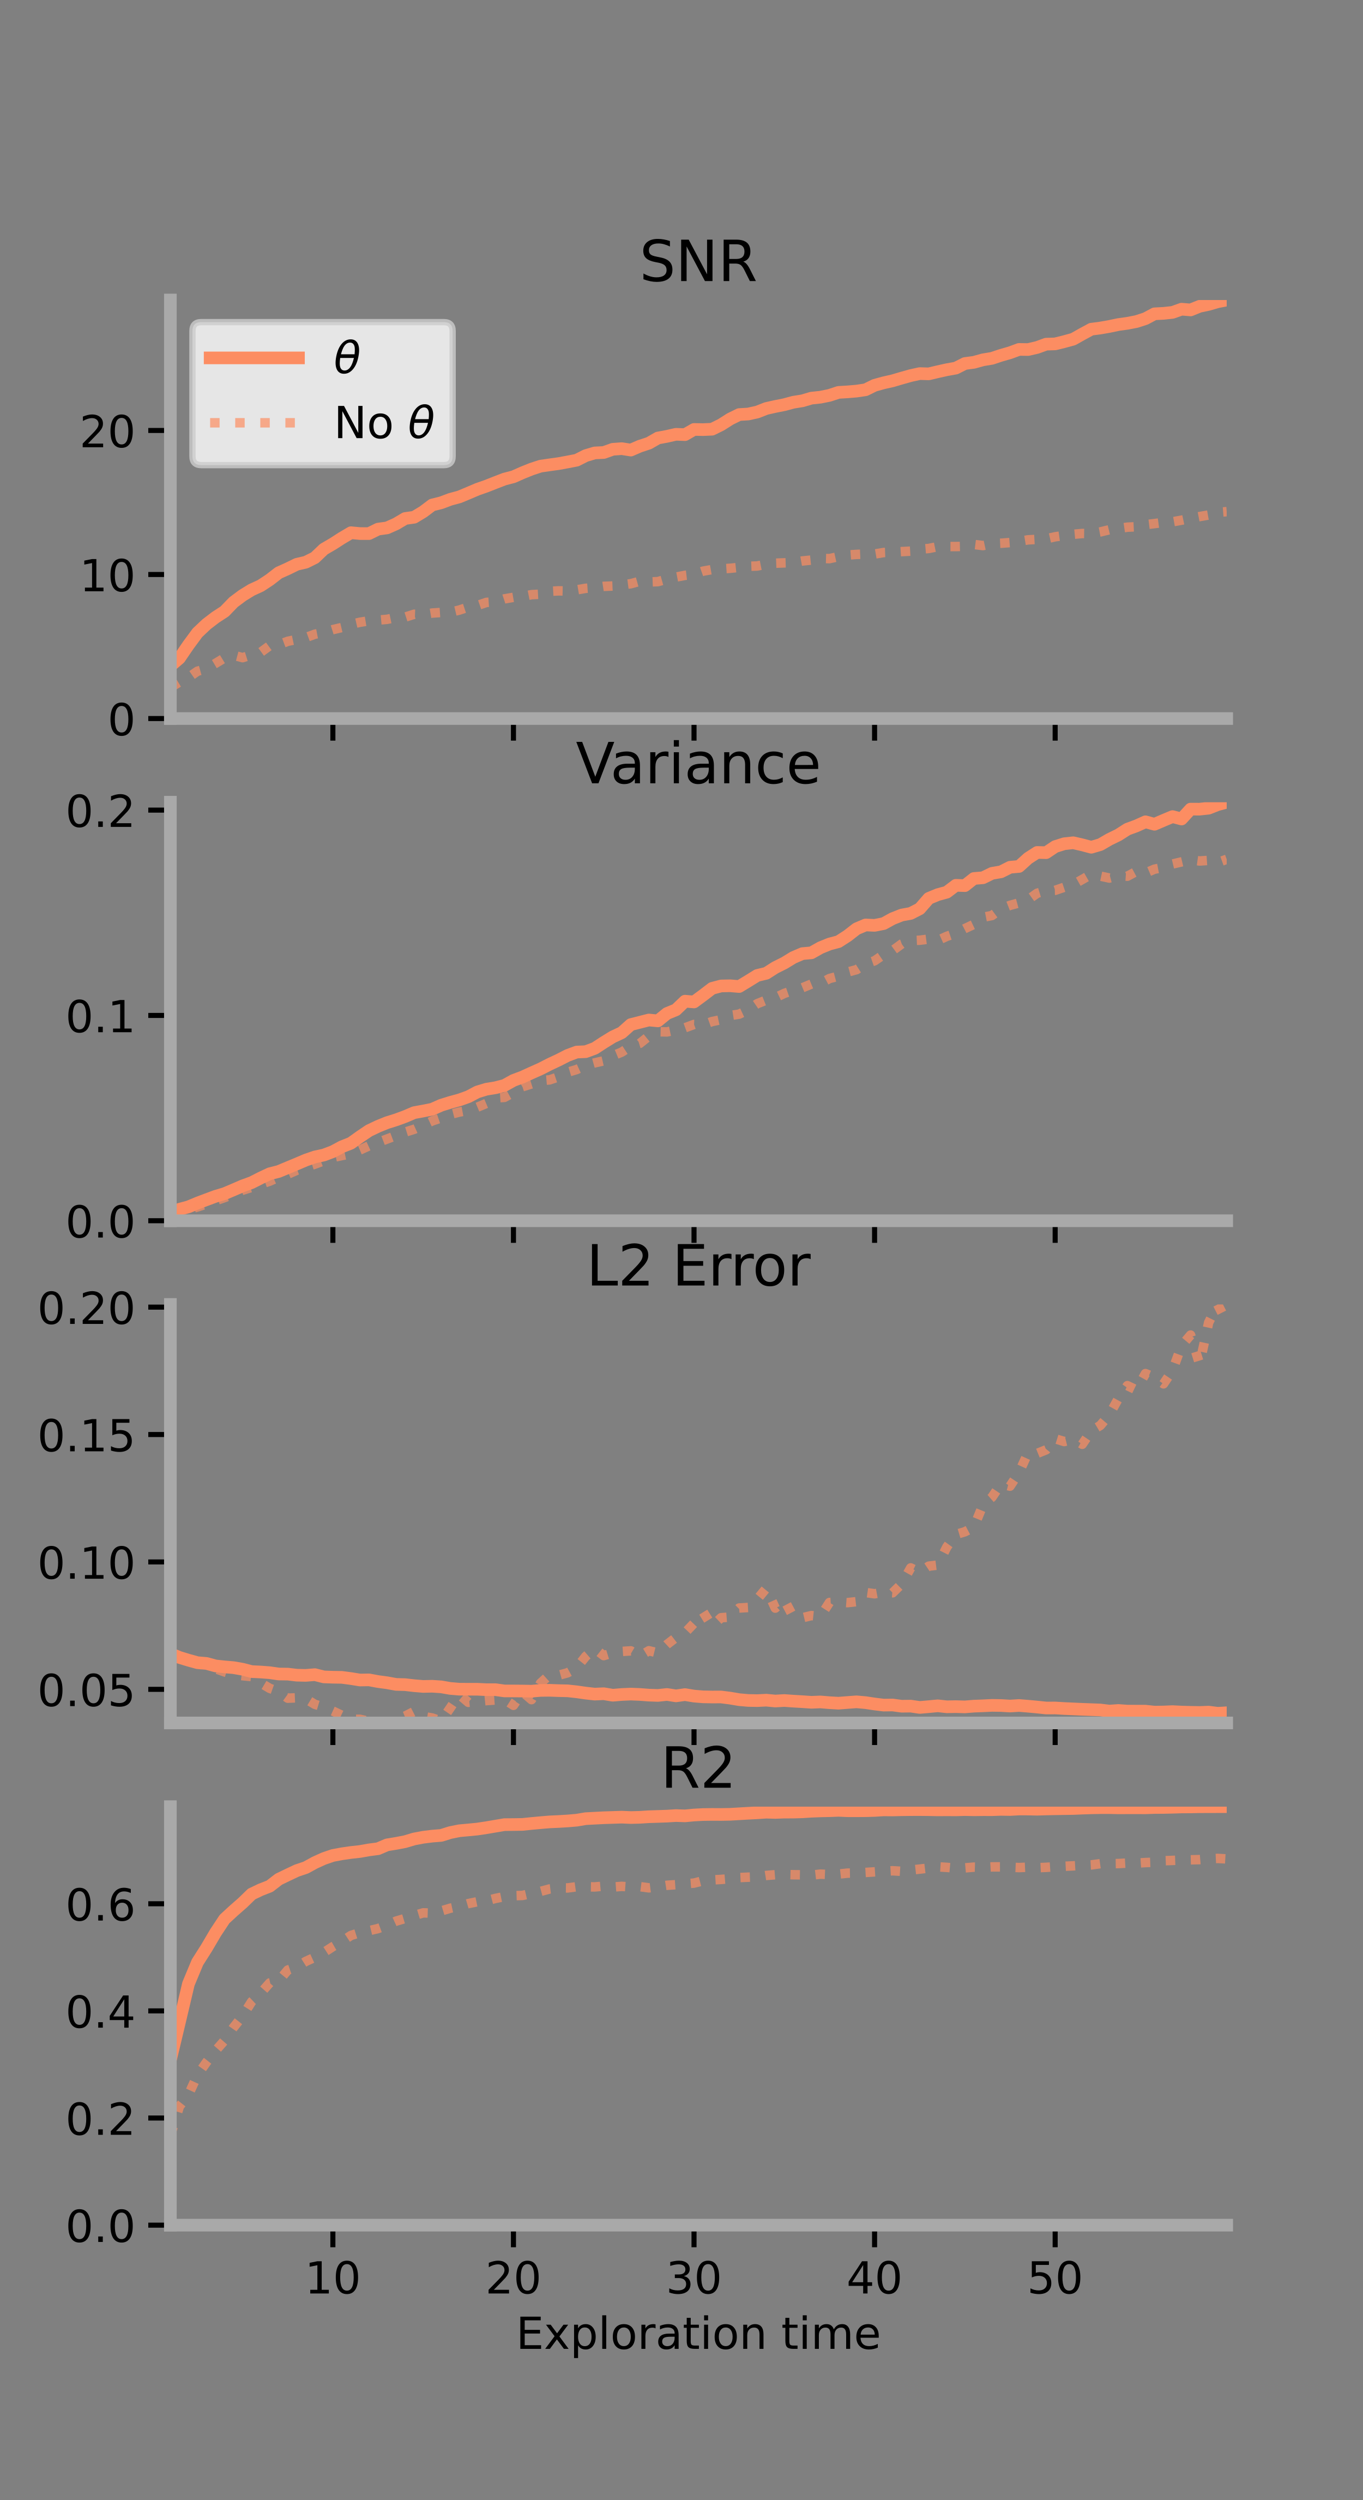 <?xml version="1.0" encoding="utf-8" standalone="no"?>
<!DOCTYPE svg PUBLIC "-//W3C//DTD SVG 1.1//EN"
  "http://www.w3.org/Graphics/SVG/1.1/DTD/svg11.dtd">
<!-- Created with matplotlib (https://matplotlib.org/) -->
<svg height="396pt" version="1.1" viewBox="0 0 216 396" width="216pt" xmlns="http://www.w3.org/2000/svg" xmlns:xlink="http://www.w3.org/1999/xlink">
 <rect x="0" y="0" width="216" height="396" fill="#808080" stroke="none"/>
 <defs>
  <style type="text/css">*{stroke-linecap:butt;stroke-linejoin:round;}</style>
 </defs>
 <g id="figure_1">
  <g id="patch_1">
   <path d="M 0 396 
L 216 396 
L 216 0 
L 0 0 
z
" style="fill:none;"/>
  </g>
  <g id="axes_1">
   <g id="patch_2">
    <path d="M 27 113.807 
L 194.4 113.807 
L 194.4 47.52 
L 27 47.52 
z
" style="fill:none;"/>
   </g>
   <g id="matplotlib.axis_1">
    <g id="xtick_1">
     <g id="line2d_1">
      <defs>
       <path d="M 0 0 
L 0 3.5 
" id="m7e91487c31" style="stroke:#000000;stroke-width:0.8;"/>
      </defs>
      <g>
       <use style="stroke:#000000;stroke-width:0.8;" x="52.753" xlink:href="#m7e91487c31" y="113.807"/>
      </g>
     </g>
    </g>
    <g id="xtick_2">
     <g id="line2d_2">
      <g>
       <use style="stroke:#000000;stroke-width:0.8;" x="81.369" xlink:href="#m7e91487c31" y="113.807"/>
      </g>
     </g>
    </g>
    <g id="xtick_3">
     <g id="line2d_3">
      <g>
       <use style="stroke:#000000;stroke-width:0.8;" x="109.984" xlink:href="#m7e91487c31" y="113.807"/>
      </g>
     </g>
    </g>
    <g id="xtick_4">
     <g id="line2d_4">
      <g>
       <use style="stroke:#000000;stroke-width:0.8;" x="138.599" xlink:href="#m7e91487c31" y="113.807"/>
      </g>
     </g>
    </g>
    <g id="xtick_5">
     <g id="line2d_5">
      <g>
       <use style="stroke:#000000;stroke-width:0.8;" x="167.214" xlink:href="#m7e91487c31" y="113.807"/>
      </g>
     </g>
    </g>
   </g>
   <g id="matplotlib.axis_2">
    <g id="ytick_1">
     <g id="line2d_6">
      <defs>
       <path d="M 0 0 
L -3.5 0 
" id="m176486f512" style="stroke:#000000;stroke-width:0.8;"/>
      </defs>
      <g>
       <use style="stroke:#000000;stroke-width:0.8;" x="27" xlink:href="#m176486f512" y="113.807"/>
      </g>
     </g>
     <g id="text_1">
      <!-- 0 -->
      <g transform="translate(17.046 116.466)scale(0.07 -0.07)">
       <defs>
        <path d="M 31.781 66.406 
Q 24.172 66.406 20.328 58.906 
Q 16.5 51.422 16.5 36.375 
Q 16.5 21.391 20.328 13.891 
Q 24.172 6.391 31.781 6.391 
Q 39.453 6.391 43.281 13.891 
Q 47.125 21.391 47.125 36.375 
Q 47.125 51.422 43.281 58.906 
Q 39.453 66.406 31.781 66.406 
z
M 31.781 74.219 
Q 44.047 74.219 50.516 64.516 
Q 56.984 54.828 56.984 36.375 
Q 56.984 17.969 50.516 8.266 
Q 44.047 -1.422 31.781 -1.422 
Q 19.531 -1.422 13.062 8.266 
Q 6.594 17.969 6.594 36.375 
Q 6.594 54.828 13.062 64.516 
Q 19.531 74.219 31.781 74.219 
z
" id="DejaVuSans-48"/>
       </defs>
       <use xlink:href="#DejaVuSans-48"/>
      </g>
     </g>
    </g>
    <g id="ytick_2">
     <g id="line2d_7">
      <g>
       <use style="stroke:#000000;stroke-width:0.8;" x="27" xlink:href="#m176486f512" y="90.994"/>
      </g>
     </g>
     <g id="text_2">
      <!-- 10 -->
      <g transform="translate(12.592 93.653)scale(0.07 -0.07)">
       <defs>
        <path d="M 12.406 8.297 
L 28.516 8.297 
L 28.516 63.922 
L 10.984 60.406 
L 10.984 69.391 
L 28.422 72.906 
L 38.281 72.906 
L 38.281 8.297 
L 54.391 8.297 
L 54.391 0 
L 12.406 0 
z
" id="DejaVuSans-49"/>
       </defs>
       <use xlink:href="#DejaVuSans-49"/>
       <use x="63.623" xlink:href="#DejaVuSans-48"/>
      </g>
     </g>
    </g>
    <g id="ytick_3">
     <g id="line2d_8">
      <g>
       <use style="stroke:#000000;stroke-width:0.8;" x="27" xlink:href="#m176486f512" y="68.181"/>
      </g>
     </g>
     <g id="text_3">
      <!-- 20 -->
      <g transform="translate(12.592 70.84)scale(0.07 -0.07)">
       <defs>
        <path d="M 19.188 8.297 
L 53.609 8.297 
L 53.609 0 
L 7.328 0 
L 7.328 8.297 
Q 12.938 14.109 22.625 23.891 
Q 32.328 33.688 34.812 36.531 
Q 39.547 41.844 41.422 45.531 
Q 43.312 49.219 43.312 52.781 
Q 43.312 58.594 39.234 62.25 
Q 35.156 65.922 28.609 65.922 
Q 23.969 65.922 18.812 64.312 
Q 13.672 62.703 7.812 59.422 
L 7.812 69.391 
Q 13.766 71.781 18.938 73 
Q 24.125 74.219 28.422 74.219 
Q 39.75 74.219 46.484 68.547 
Q 53.219 62.891 53.219 53.422 
Q 53.219 48.922 51.531 44.891 
Q 49.859 40.875 45.406 35.406 
Q 44.188 33.984 37.641 27.219 
Q 31.109 20.453 19.188 8.297 
z
" id="DejaVuSans-50"/>
       </defs>
       <use xlink:href="#DejaVuSans-50"/>
       <use x="63.623" xlink:href="#DejaVuSans-48"/>
      </g>
     </g>
    </g>
   </g>
   <g id="line2d_9">
    <path clip-path="url(#pd1f47aaa82)" d="M 27 105.477 
L 28.431 104.255 
L 29.862 102.161 
L 31.292 100.225 
L 32.723 98.872 
L 34.154 97.777 
L 35.585 96.846 
L 37.015 95.37 
L 38.446 94.303 
L 39.877 93.424 
L 41.308 92.77 
L 42.738 91.828 
L 44.169 90.72 
L 45.6 90.079 
L 47.031 89.378 
L 48.462 89.048 
L 49.893 88.334 
L 51.323 86.974 
L 52.754 86.14 
L 54.185 85.22 
L 55.616 84.375 
L 57.047 84.51 
L 58.477 84.514 
L 59.908 83.809 
L 61.339 83.61 
L 62.769 82.973 
L 64.2 82.126 
L 65.631 81.924 
L 67.062 81.062 
L 68.492 79.984 
L 69.923 79.628 
L 71.354 79.09 
L 72.785 78.705 
L 74.216 78.109 
L 75.646 77.499 
L 77.077 76.998 
L 78.508 76.434 
L 79.939 75.884 
L 81.369 75.513 
L 82.8 74.877 
L 84.231 74.302 
L 85.662 73.835 
L 87.092 73.627 
L 88.523 73.43 
L 89.954 73.167 
L 91.385 72.891 
L 92.815 72.168 
L 94.246 71.739 
L 95.677 71.672 
L 97.108 71.163 
L 98.538 71.06 
L 99.969 71.287 
L 101.4 70.668 
L 102.831 70.197 
L 104.261 69.377 
L 105.692 69.112 
L 107.123 68.787 
L 108.554 68.842 
L 109.985 68.019 
L 111.415 68.047 
L 112.846 67.983 
L 114.277 67.276 
L 115.708 66.367 
L 117.138 65.662 
L 118.569 65.576 
L 120 65.26 
L 121.431 64.7 
L 122.861 64.38 
L 124.292 64.095 
L 125.723 63.711 
L 127.154 63.483 
L 128.584 63.062 
L 130.015 62.912 
L 131.446 62.622 
L 132.877 62.151 
L 134.308 62.066 
L 135.738 61.945 
L 137.169 61.734 
L 138.6 61.029 
L 140.031 60.634 
L 141.462 60.313 
L 142.892 59.89 
L 144.323 59.488 
L 145.754 59.174 
L 147.185 59.215 
L 148.615 58.875 
L 150.046 58.559 
L 151.477 58.301 
L 152.908 57.578 
L 154.339 57.389 
L 155.769 56.992 
L 157.2 56.757 
L 158.631 56.28 
L 160.061 55.87 
L 161.492 55.345 
L 162.923 55.365 
L 164.354 55.034 
L 165.785 54.513 
L 167.215 54.467 
L 168.646 54.115 
L 170.077 53.721 
L 171.508 52.916 
L 172.939 52.141 
L 174.369 51.957 
L 175.8 51.708 
L 177.231 51.405 
L 178.661 51.208 
L 180.092 50.932 
L 181.523 50.469 
L 182.954 49.707 
L 184.385 49.631 
L 185.815 49.48 
L 187.246 48.972 
L 188.677 49.09 
L 190.108 48.512 
L 191.538 48.211 
L 192.969 47.794 
L 194.4 47.52 
" style="fill:none;stroke:#fc8d62;stroke-linecap:square;stroke-width:2;"/>
   </g>
   <g id="line2d_10">
    <path clip-path="url(#pd1f47aaa82)" d="M 27 108.899 
L 28.431 108.03 
L 29.862 107.31 
L 31.292 106.31 
L 32.723 105.916 
L 34.154 105.071 
L 35.585 104.2 
L 37.015 103.785 
L 38.446 104.167 
L 39.877 103.718 
L 41.308 103.317 
L 42.738 102.271 
L 44.169 102.112 
L 45.6 101.575 
L 47.031 101.274 
L 48.462 100.977 
L 49.893 100.452 
L 51.323 100.176 
L 52.754 99.724 
L 54.185 99.386 
L 55.616 98.888 
L 57.047 98.557 
L 58.477 98.326 
L 59.908 98.219 
L 61.339 98.094 
L 62.769 97.797 
L 64.2 97.745 
L 65.631 97.289 
L 67.062 97.346 
L 68.492 97.101 
L 69.923 97.005 
L 71.354 96.974 
L 72.785 96.629 
L 74.216 96.155 
L 75.646 95.91 
L 77.077 95.414 
L 78.508 95.327 
L 79.939 94.854 
L 81.369 94.609 
L 82.8 94.473 
L 84.231 94.188 
L 85.662 94.11 
L 87.092 93.66 
L 88.523 93.583 
L 89.954 93.614 
L 91.385 93.426 
L 92.815 93.184 
L 94.246 93.088 
L 95.677 92.871 
L 97.108 92.817 
L 98.538 92.636 
L 99.969 92.455 
L 101.4 92.058 
L 102.831 92.179 
L 104.261 92.125 
L 105.692 91.719 
L 107.123 91.404 
L 108.554 91.131 
L 109.985 90.969 
L 111.415 90.464 
L 112.846 90.209 
L 114.277 90.101 
L 115.708 90.012 
L 117.138 89.863 
L 118.569 89.698 
L 120 89.648 
L 121.431 89.364 
L 122.861 89.206 
L 124.292 89.152 
L 125.723 89.11 
L 127.154 88.851 
L 128.584 88.708 
L 130.015 88.442 
L 131.446 88.481 
L 132.877 88.166 
L 134.308 87.91 
L 135.738 87.812 
L 137.169 87.756 
L 138.6 87.757 
L 140.031 87.514 
L 141.462 87.463 
L 142.892 87.369 
L 144.323 87.293 
L 145.754 86.988 
L 147.185 86.872 
L 148.615 86.584 
L 150.046 86.563 
L 151.477 86.568 
L 152.908 86.533 
L 154.339 86.235 
L 155.769 86.413 
L 157.2 86.103 
L 158.631 86.043 
L 160.061 85.935 
L 161.492 85.742 
L 162.923 85.505 
L 164.354 85.427 
L 165.785 85.346 
L 167.215 85.02 
L 168.646 84.822 
L 170.077 84.63 
L 171.508 84.499 
L 172.939 84.519 
L 174.369 84.251 
L 175.8 83.902 
L 177.231 83.712 
L 178.661 83.498 
L 180.092 83.431 
L 181.523 83.106 
L 182.954 82.933 
L 184.385 82.742 
L 185.815 82.648 
L 187.246 82.391 
L 188.677 82.089 
L 190.108 81.819 
L 191.538 81.566 
L 192.969 81.151 
L 194.4 81.04 
" style="fill:none;stroke:#fc8d62;stroke-dasharray:1.5,2.475;stroke-dashoffset:0;stroke-opacity:0.7;stroke-width:1.5;"/>
   </g>
   <g id="patch_3">
    <path d="M 27 113.807 
L 27 47.52 
" style="fill:none;stroke:#a9a9a9;stroke-linecap:square;stroke-linejoin:miter;stroke-width:2;"/>
   </g>
   <g id="patch_4">
    <path d="M 194.4 113.807 
L 194.4 47.52 
" style="fill:none;"/>
   </g>
   <g id="patch_5">
    <path d="M 27 113.807 
L 194.4 113.807 
" style="fill:none;stroke:#a9a9a9;stroke-linecap:square;stroke-linejoin:miter;stroke-width:2;"/>
   </g>
   <g id="patch_6">
    <path d="M 27 47.52 
L 194.4 47.52 
" style="fill:none;"/>
   </g>
   <g id="text_4">
    <!-- SNR -->
    <g transform="translate(101.35 44.52)scale(0.09 -0.09)">
     <defs>
      <path d="M 53.516 70.516 
L 53.516 60.891 
Q 47.906 63.578 42.922 64.891 
Q 37.938 66.219 33.297 66.219 
Q 25.25 66.219 20.875 63.094 
Q 16.5 59.969 16.5 54.203 
Q 16.5 49.359 19.406 46.891 
Q 22.312 44.438 30.422 42.922 
L 36.375 41.703 
Q 47.406 39.594 52.656 34.297 
Q 57.906 29 57.906 20.125 
Q 57.906 9.516 50.797 4.047 
Q 43.703 -1.422 29.984 -1.422 
Q 24.812 -1.422 18.969 -0.25 
Q 13.141 0.922 6.891 3.219 
L 6.891 13.375 
Q 12.891 10.016 18.656 8.297 
Q 24.422 6.594 29.984 6.594 
Q 38.422 6.594 43.016 9.906 
Q 47.609 13.234 47.609 19.391 
Q 47.609 24.75 44.312 27.781 
Q 41.016 30.812 33.5 32.328 
L 27.484 33.5 
Q 16.453 35.688 11.516 40.375 
Q 6.594 45.062 6.594 53.422 
Q 6.594 63.094 13.406 68.656 
Q 20.219 74.219 32.172 74.219 
Q 37.312 74.219 42.625 73.281 
Q 47.953 72.359 53.516 70.516 
z
" id="DejaVuSans-83"/>
      <path d="M 9.812 72.906 
L 23.094 72.906 
L 55.422 11.922 
L 55.422 72.906 
L 64.984 72.906 
L 64.984 0 
L 51.703 0 
L 19.391 60.984 
L 19.391 0 
L 9.812 0 
z
" id="DejaVuSans-78"/>
      <path d="M 44.391 34.188 
Q 47.562 33.109 50.562 29.594 
Q 53.562 26.078 56.594 19.922 
L 66.609 0 
L 56 0 
L 46.688 18.703 
Q 43.062 26.031 39.672 28.422 
Q 36.281 30.812 30.422 30.812 
L 19.672 30.812 
L 19.672 0 
L 9.812 0 
L 9.812 72.906 
L 32.078 72.906 
Q 44.578 72.906 50.734 67.672 
Q 56.891 62.453 56.891 51.906 
Q 56.891 45.016 53.688 40.469 
Q 50.484 35.938 44.391 34.188 
z
M 19.672 64.797 
L 19.672 38.922 
L 32.078 38.922 
Q 39.203 38.922 42.844 42.219 
Q 46.484 45.516 46.484 51.906 
Q 46.484 58.297 42.844 61.547 
Q 39.203 64.797 32.078 64.797 
z
" id="DejaVuSans-82"/>
     </defs>
     <use xlink:href="#DejaVuSans-83"/>
     <use x="63.477" xlink:href="#DejaVuSans-78"/>
     <use x="138.281" xlink:href="#DejaVuSans-82"/>
    </g>
   </g>
   <g id="legend_1">
    <g id="patch_7">
     <path d="M 31.9 73.669 
L 70.33 73.669 
Q 71.73 73.669 71.73 72.269 
L 71.73 52.42 
Q 71.73 51.02 70.33 51.02 
L 31.9 51.02 
Q 30.5 51.02 30.5 52.42 
L 30.5 72.269 
Q 30.5 73.669 31.9 73.669 
z
" style="fill:#ffffff;opacity:0.8;stroke:#cccccc;stroke-linejoin:miter;"/>
    </g>
    <g id="line2d_11">
     <path d="M 33.3 56.689 
L 47.3 56.689 
" style="fill:none;stroke:#fc8d62;stroke-linecap:square;stroke-width:2;"/>
    </g>
    <g id="line2d_12"/>
    <g id="text_5">
     <!-- $\theta$ -->
     <g transform="translate(52.9 59.139)scale(0.07 -0.07)">
      <defs>
       <path d="M 45.516 34.672 
L 14.453 34.672 
Q 12.359 20.062 14.5 13.875 
Q 17.188 6.25 24.469 6.25 
Q 31.781 6.25 37.359 13.922 
Q 42.234 20.656 45.516 34.672 
z
M 47.016 42.969 
Q 48.344 56.844 46.625 61.719 
Q 43.953 69.438 36.766 69.438 
Q 29.297 69.438 23.828 61.812 
Q 19.531 55.672 16.156 42.969 
z
M 38.188 76.766 
Q 49.906 76.766 54.594 66.406 
Q 59.281 56.109 55.719 37.844 
Q 52.203 19.625 43.453 9.281 
Q 34.766 -1.125 23.047 -1.125 
Q 11.281 -1.125 6.641 9.281 
Q 2 19.625 5.516 37.844 
Q 9.078 56.109 17.719 66.406 
Q 26.422 76.766 38.188 76.766 
z
" id="DejaVuSans-Oblique-952"/>
      </defs>
      <use transform="translate(0 0.234)" xlink:href="#DejaVuSans-Oblique-952"/>
     </g>
    </g>
    <g id="line2d_13">
     <path d="M 33.3 66.964 
L 47.3 66.964 
" style="fill:none;stroke:#fc8d62;stroke-dasharray:1.5,2.475;stroke-dashoffset:0;stroke-opacity:0.7;stroke-width:1.5;"/>
    </g>
    <g id="line2d_14"/>
    <g id="text_6">
     <!-- No $\theta$ -->
     <g transform="translate(52.9 69.414)scale(0.07 -0.07)">
      <defs>
       <path d="M 30.609 48.391 
Q 23.391 48.391 19.188 42.75 
Q 14.984 37.109 14.984 27.297 
Q 14.984 17.484 19.156 11.844 
Q 23.344 6.203 30.609 6.203 
Q 37.797 6.203 41.984 11.859 
Q 46.188 17.531 46.188 27.297 
Q 46.188 37.016 41.984 42.703 
Q 37.797 48.391 30.609 48.391 
z
M 30.609 56 
Q 42.328 56 49.016 48.375 
Q 55.719 40.766 55.719 27.297 
Q 55.719 13.875 49.016 6.219 
Q 42.328 -1.422 30.609 -1.422 
Q 18.844 -1.422 12.172 6.219 
Q 5.516 13.875 5.516 27.297 
Q 5.516 40.766 12.172 48.375 
Q 18.844 56 30.609 56 
z
" id="DejaVuSans-111"/>
       <path id="DejaVuSans-32"/>
      </defs>
      <use transform="translate(0 0.234)" xlink:href="#DejaVuSans-78"/>
      <use transform="translate(74.805 0.234)" xlink:href="#DejaVuSans-111"/>
      <use transform="translate(135.986 0.234)" xlink:href="#DejaVuSans-32"/>
      <use transform="translate(167.773 0.234)" xlink:href="#DejaVuSans-Oblique-952"/>
     </g>
    </g>
   </g>
  </g>
  <g id="axes_2">
   <g id="patch_8">
    <path d="M 27 193.351 
L 194.4 193.351 
L 194.4 127.064 
L 27 127.064 
z
" style="fill:none;"/>
   </g>
   <g id="matplotlib.axis_3">
    <g id="xtick_6">
     <g id="line2d_15">
      <g>
       <use style="stroke:#000000;stroke-width:0.8;" x="52.753" xlink:href="#m7e91487c31" y="193.351"/>
      </g>
     </g>
    </g>
    <g id="xtick_7">
     <g id="line2d_16">
      <g>
       <use style="stroke:#000000;stroke-width:0.8;" x="81.369" xlink:href="#m7e91487c31" y="193.351"/>
      </g>
     </g>
    </g>
    <g id="xtick_8">
     <g id="line2d_17">
      <g>
       <use style="stroke:#000000;stroke-width:0.8;" x="109.984" xlink:href="#m7e91487c31" y="193.351"/>
      </g>
     </g>
    </g>
    <g id="xtick_9">
     <g id="line2d_18">
      <g>
       <use style="stroke:#000000;stroke-width:0.8;" x="138.599" xlink:href="#m7e91487c31" y="193.351"/>
      </g>
     </g>
    </g>
    <g id="xtick_10">
     <g id="line2d_19">
      <g>
       <use style="stroke:#000000;stroke-width:0.8;" x="167.214" xlink:href="#m7e91487c31" y="193.351"/>
      </g>
     </g>
    </g>
   </g>
   <g id="matplotlib.axis_4">
    <g id="ytick_4">
     <g id="line2d_20">
      <g>
       <use style="stroke:#000000;stroke-width:0.8;" x="27" xlink:href="#m176486f512" y="193.351"/>
      </g>
     </g>
     <g id="text_7">
      <!-- 0.0 -->
      <g transform="translate(10.368 196.011)scale(0.07 -0.07)">
       <defs>
        <path d="M 10.688 12.406 
L 21 12.406 
L 21 0 
L 10.688 0 
z
" id="DejaVuSans-46"/>
       </defs>
       <use xlink:href="#DejaVuSans-48"/>
       <use x="63.623" xlink:href="#DejaVuSans-46"/>
       <use x="95.41" xlink:href="#DejaVuSans-48"/>
      </g>
     </g>
    </g>
    <g id="ytick_5">
     <g id="line2d_21">
      <g>
       <use style="stroke:#000000;stroke-width:0.8;" x="27" xlink:href="#m176486f512" y="160.832"/>
      </g>
     </g>
     <g id="text_8">
      <!-- 0.1 -->
      <g transform="translate(10.368 163.492)scale(0.07 -0.07)">
       <use xlink:href="#DejaVuSans-48"/>
       <use x="63.623" xlink:href="#DejaVuSans-46"/>
       <use x="95.41" xlink:href="#DejaVuSans-49"/>
      </g>
     </g>
    </g>
    <g id="ytick_6">
     <g id="line2d_22">
      <g>
       <use style="stroke:#000000;stroke-width:0.8;" x="27" xlink:href="#m176486f512" y="128.313"/>
      </g>
     </g>
     <g id="text_9">
      <!-- 0.2 -->
      <g transform="translate(10.368 130.972)scale(0.07 -0.07)">
       <use xlink:href="#DejaVuSans-48"/>
       <use x="63.623" xlink:href="#DejaVuSans-46"/>
       <use x="95.41" xlink:href="#DejaVuSans-50"/>
      </g>
     </g>
    </g>
   </g>
   <g id="line2d_23">
    <path clip-path="url(#p895ee90e68)" d="M 27 192.192 
L 28.431 191.538 
L 29.862 191.151 
L 31.292 190.556 
L 32.723 190.014 
L 34.154 189.483 
L 35.585 189.056 
L 37.015 188.452 
L 38.446 187.832 
L 39.877 187.313 
L 41.308 186.585 
L 42.738 185.911 
L 44.169 185.544 
L 45.6 184.949 
L 47.031 184.355 
L 48.462 183.746 
L 49.893 183.251 
L 51.323 182.941 
L 52.754 182.401 
L 54.185 181.633 
L 55.616 181.067 
L 57.047 180.044 
L 58.477 179.078 
L 59.908 178.396 
L 61.339 177.817 
L 62.769 177.372 
L 64.2 176.845 
L 65.631 176.234 
L 67.062 175.972 
L 68.492 175.687 
L 69.923 175.052 
L 71.354 174.609 
L 72.785 174.219 
L 74.216 173.708 
L 75.646 172.953 
L 77.077 172.519 
L 78.508 172.286 
L 79.939 171.921 
L 81.369 171.127 
L 82.8 170.592 
L 84.231 169.938 
L 85.662 169.302 
L 87.092 168.57 
L 88.523 167.9 
L 89.954 167.167 
L 91.385 166.636 
L 92.815 166.574 
L 94.246 166.046 
L 95.677 165.113 
L 97.108 164.23 
L 98.538 163.562 
L 99.969 162.284 
L 101.4 161.919 
L 102.831 161.557 
L 104.261 161.695 
L 105.692 160.53 
L 107.123 159.944 
L 108.554 158.577 
L 109.985 158.697 
L 111.415 157.638 
L 112.846 156.545 
L 114.277 156.164 
L 115.708 156.135 
L 117.138 156.253 
L 118.569 155.387 
L 120 154.501 
L 121.431 154.157 
L 122.861 153.245 
L 124.292 152.531 
L 125.723 151.658 
L 127.154 151.043 
L 128.584 150.915 
L 130.015 150.11 
L 131.446 149.524 
L 132.877 149.146 
L 134.308 148.225 
L 135.738 147.11 
L 137.169 146.504 
L 138.6 146.567 
L 140.031 146.285 
L 141.462 145.498 
L 142.892 144.933 
L 144.323 144.671 
L 145.754 143.937 
L 147.185 142.295 
L 148.615 141.701 
L 150.046 141.31 
L 151.477 140.224 
L 152.908 140.273 
L 154.339 139.142 
L 155.769 139.027 
L 157.2 138.329 
L 158.631 138.084 
L 160.061 137.364 
L 161.492 137.236 
L 162.923 135.941 
L 164.354 135.019 
L 165.785 135.052 
L 167.215 134.092 
L 168.646 133.64 
L 170.077 133.486 
L 171.508 133.813 
L 172.939 134.194 
L 174.369 133.776 
L 175.8 132.949 
L 177.231 132.249 
L 178.661 131.335 
L 180.092 130.809 
L 181.523 130.165 
L 182.954 130.554 
L 184.385 129.94 
L 185.815 129.341 
L 187.246 129.72 
L 188.677 128.156 
L 190.108 128.162 
L 191.538 128.008 
L 192.969 127.446 
L 194.4 127.064 
" style="fill:none;stroke:#fc8d62;stroke-linecap:square;stroke-width:2;"/>
   </g>
   <g id="line2d_24">
    <path clip-path="url(#p895ee90e68)" d="M 27 192.449 
L 28.431 192.033 
L 29.862 191.567 
L 31.292 191.169 
L 32.723 190.688 
L 34.154 190.177 
L 35.585 189.689 
L 37.015 189.108 
L 38.446 188.518 
L 39.877 188.065 
L 41.308 187.557 
L 42.738 187.084 
L 44.169 186.453 
L 45.6 185.986 
L 47.031 185.356 
L 48.462 184.857 
L 49.893 184.391 
L 51.323 183.846 
L 52.754 183.326 
L 54.185 183.028 
L 55.616 182.742 
L 57.047 182.14 
L 58.477 181.489 
L 59.908 180.95 
L 61.339 180.403 
L 62.769 179.87 
L 64.2 179.314 
L 65.631 178.867 
L 67.062 178.219 
L 68.492 177.545 
L 69.923 177.055 
L 71.354 176.509 
L 72.785 176.139 
L 74.216 175.879 
L 75.646 175.371 
L 77.077 174.769 
L 78.508 173.899 
L 79.939 173.813 
L 81.369 173.029 
L 82.8 172.132 
L 84.231 171.676 
L 85.662 171.159 
L 87.092 171.04 
L 88.523 170.56 
L 89.954 169.832 
L 91.385 169.402 
L 92.815 168.746 
L 94.246 168.347 
L 95.677 168.015 
L 97.108 167.23 
L 98.538 166.637 
L 99.969 165.7 
L 101.4 165.26 
L 102.831 164.108 
L 104.261 163.413 
L 105.692 163.444 
L 107.123 163.145 
L 108.554 162.787 
L 109.985 162.258 
L 111.415 162.312 
L 112.846 161.801 
L 114.277 161.497 
L 115.708 160.849 
L 117.138 160.627 
L 118.569 159.957 
L 120 158.974 
L 121.431 158.4 
L 122.861 158.025 
L 124.292 157.343 
L 125.723 156.849 
L 127.154 156.455 
L 128.584 155.859 
L 130.015 155.747 
L 131.446 154.99 
L 132.877 154.609 
L 134.308 153.968 
L 135.738 153.584 
L 137.169 152.674 
L 138.6 152.177 
L 140.031 151.199 
L 141.462 150.558 
L 142.892 149.51 
L 144.323 148.975 
L 145.754 148.921 
L 147.185 148.736 
L 148.615 148.953 
L 150.046 148.305 
L 151.477 147.82 
L 152.908 147.077 
L 154.339 146.399 
L 155.769 145.288 
L 157.2 145.007 
L 158.631 143.956 
L 160.061 143.398 
L 161.492 143.006 
L 162.923 142.507 
L 164.354 141.483 
L 165.785 141.046 
L 167.215 141.017 
L 168.646 140.529 
L 170.077 140.109 
L 171.508 139.299 
L 172.939 138.48 
L 174.369 138.765 
L 175.8 139.074 
L 177.231 138.691 
L 178.661 138.785 
L 180.092 138.015 
L 181.523 138.279 
L 182.954 137.666 
L 184.385 137.392 
L 185.815 136.851 
L 187.246 136.512 
L 188.677 136.17 
L 190.108 136.371 
L 191.538 136.274 
L 192.969 136.619 
L 194.4 136.099 
" style="fill:none;stroke:#fc8d62;stroke-dasharray:1.5,2.475;stroke-dashoffset:0;stroke-opacity:0.7;stroke-width:1.5;"/>
   </g>
   <g id="patch_9">
    <path d="M 27 193.351 
L 27 127.064 
" style="fill:none;stroke:#a9a9a9;stroke-linecap:square;stroke-linejoin:miter;stroke-width:2;"/>
   </g>
   <g id="patch_10">
    <path d="M 194.4 193.351 
L 194.4 127.064 
" style="fill:none;"/>
   </g>
   <g id="patch_11">
    <path d="M 27 193.351 
L 194.4 193.351 
" style="fill:none;stroke:#a9a9a9;stroke-linecap:square;stroke-linejoin:miter;stroke-width:2;"/>
   </g>
   <g id="patch_12">
    <path d="M 27 127.064 
L 194.4 127.064 
" style="fill:none;"/>
   </g>
   <g id="text_10">
    <!-- Variance -->
    <g transform="translate(91.26 124.064)scale(0.09 -0.09)">
     <defs>
      <path d="M 28.609 0 
L 0.781 72.906 
L 11.078 72.906 
L 34.188 11.531 
L 57.328 72.906 
L 67.578 72.906 
L 39.797 0 
z
" id="DejaVuSans-86"/>
      <path d="M 34.281 27.484 
Q 23.391 27.484 19.188 25 
Q 14.984 22.516 14.984 16.5 
Q 14.984 11.719 18.141 8.906 
Q 21.297 6.109 26.703 6.109 
Q 34.188 6.109 38.703 11.406 
Q 43.219 16.703 43.219 25.484 
L 43.219 27.484 
z
M 52.203 31.203 
L 52.203 0 
L 43.219 0 
L 43.219 8.297 
Q 40.141 3.328 35.547 0.953 
Q 30.953 -1.422 24.312 -1.422 
Q 15.922 -1.422 10.953 3.297 
Q 6 8.016 6 15.922 
Q 6 25.141 12.172 29.828 
Q 18.359 34.516 30.609 34.516 
L 43.219 34.516 
L 43.219 35.406 
Q 43.219 41.609 39.141 45 
Q 35.062 48.391 27.688 48.391 
Q 23 48.391 18.547 47.266 
Q 14.109 46.141 10.016 43.891 
L 10.016 52.203 
Q 14.938 54.109 19.578 55.047 
Q 24.219 56 28.609 56 
Q 40.484 56 46.344 49.844 
Q 52.203 43.703 52.203 31.203 
z
" id="DejaVuSans-97"/>
      <path d="M 41.109 46.297 
Q 39.594 47.172 37.812 47.578 
Q 36.031 48 33.891 48 
Q 26.266 48 22.188 43.047 
Q 18.109 38.094 18.109 28.812 
L 18.109 0 
L 9.078 0 
L 9.078 54.688 
L 18.109 54.688 
L 18.109 46.188 
Q 20.953 51.172 25.484 53.578 
Q 30.031 56 36.531 56 
Q 37.453 56 38.578 55.875 
Q 39.703 55.766 41.062 55.516 
z
" id="DejaVuSans-114"/>
      <path d="M 9.422 54.688 
L 18.406 54.688 
L 18.406 0 
L 9.422 0 
z
M 9.422 75.984 
L 18.406 75.984 
L 18.406 64.594 
L 9.422 64.594 
z
" id="DejaVuSans-105"/>
      <path d="M 54.891 33.016 
L 54.891 0 
L 45.906 0 
L 45.906 32.719 
Q 45.906 40.484 42.875 44.328 
Q 39.844 48.188 33.797 48.188 
Q 26.516 48.188 22.312 43.547 
Q 18.109 38.922 18.109 30.906 
L 18.109 0 
L 9.078 0 
L 9.078 54.688 
L 18.109 54.688 
L 18.109 46.188 
Q 21.344 51.125 25.703 53.562 
Q 30.078 56 35.797 56 
Q 45.219 56 50.047 50.172 
Q 54.891 44.344 54.891 33.016 
z
" id="DejaVuSans-110"/>
      <path d="M 48.781 52.594 
L 48.781 44.188 
Q 44.969 46.297 41.141 47.344 
Q 37.312 48.391 33.406 48.391 
Q 24.656 48.391 19.812 42.844 
Q 14.984 37.312 14.984 27.297 
Q 14.984 17.281 19.812 11.734 
Q 24.656 6.203 33.406 6.203 
Q 37.312 6.203 41.141 7.25 
Q 44.969 8.297 48.781 10.406 
L 48.781 2.094 
Q 45.016 0.344 40.984 -0.531 
Q 36.969 -1.422 32.422 -1.422 
Q 20.062 -1.422 12.781 6.344 
Q 5.516 14.109 5.516 27.297 
Q 5.516 40.672 12.859 48.328 
Q 20.219 56 33.016 56 
Q 37.156 56 41.109 55.141 
Q 45.062 54.297 48.781 52.594 
z
" id="DejaVuSans-99"/>
      <path d="M 56.203 29.594 
L 56.203 25.203 
L 14.891 25.203 
Q 15.484 15.922 20.484 11.062 
Q 25.484 6.203 34.422 6.203 
Q 39.594 6.203 44.453 7.469 
Q 49.312 8.734 54.109 11.281 
L 54.109 2.781 
Q 49.266 0.734 44.188 -0.344 
Q 39.109 -1.422 33.891 -1.422 
Q 20.797 -1.422 13.156 6.188 
Q 5.516 13.812 5.516 26.812 
Q 5.516 40.234 12.766 48.109 
Q 20.016 56 32.328 56 
Q 43.359 56 49.781 48.891 
Q 56.203 41.797 56.203 29.594 
z
M 47.219 32.234 
Q 47.125 39.594 43.094 43.984 
Q 39.062 48.391 32.422 48.391 
Q 24.906 48.391 20.391 44.141 
Q 15.875 39.891 15.188 32.172 
z
" id="DejaVuSans-101"/>
     </defs>
     <use xlink:href="#DejaVuSans-86"/>
     <use x="60.658" xlink:href="#DejaVuSans-97"/>
     <use x="121.938" xlink:href="#DejaVuSans-114"/>
     <use x="163.051" xlink:href="#DejaVuSans-105"/>
     <use x="190.834" xlink:href="#DejaVuSans-97"/>
     <use x="252.113" xlink:href="#DejaVuSans-110"/>
     <use x="315.492" xlink:href="#DejaVuSans-99"/>
     <use x="370.473" xlink:href="#DejaVuSans-101"/>
    </g>
   </g>
  </g>
  <g id="axes_3">
   <g id="patch_13">
    <path d="M 27 272.896 
L 194.4 272.896 
L 194.4 206.609 
L 27 206.609 
z
" style="fill:none;"/>
   </g>
   <g id="matplotlib.axis_5">
    <g id="xtick_11">
     <g id="line2d_25">
      <g>
       <use style="stroke:#000000;stroke-width:0.8;" x="52.753" xlink:href="#m7e91487c31" y="272.896"/>
      </g>
     </g>
    </g>
    <g id="xtick_12">
     <g id="line2d_26">
      <g>
       <use style="stroke:#000000;stroke-width:0.8;" x="81.369" xlink:href="#m7e91487c31" y="272.896"/>
      </g>
     </g>
    </g>
    <g id="xtick_13">
     <g id="line2d_27">
      <g>
       <use style="stroke:#000000;stroke-width:0.8;" x="109.984" xlink:href="#m7e91487c31" y="272.896"/>
      </g>
     </g>
    </g>
    <g id="xtick_14">
     <g id="line2d_28">
      <g>
       <use style="stroke:#000000;stroke-width:0.8;" x="138.599" xlink:href="#m7e91487c31" y="272.896"/>
      </g>
     </g>
    </g>
    <g id="xtick_15">
     <g id="line2d_29">
      <g>
       <use style="stroke:#000000;stroke-width:0.8;" x="167.214" xlink:href="#m7e91487c31" y="272.896"/>
      </g>
     </g>
    </g>
   </g>
   <g id="matplotlib.axis_6">
    <g id="ytick_7">
     <g id="line2d_30">
      <g>
       <use style="stroke:#000000;stroke-width:0.8;" x="27" xlink:href="#m176486f512" y="267.57"/>
      </g>
     </g>
     <g id="text_11">
      <!-- 0.05 -->
      <g transform="translate(5.914 270.23)scale(0.07 -0.07)">
       <defs>
        <path d="M 10.797 72.906 
L 49.516 72.906 
L 49.516 64.594 
L 19.828 64.594 
L 19.828 46.734 
Q 21.969 47.469 24.109 47.828 
Q 26.266 48.188 28.422 48.188 
Q 40.625 48.188 47.75 41.5 
Q 54.891 34.812 54.891 23.391 
Q 54.891 11.625 47.562 5.094 
Q 40.234 -1.422 26.906 -1.422 
Q 22.312 -1.422 17.547 -0.641 
Q 12.797 0.141 7.719 1.703 
L 7.719 11.625 
Q 12.109 9.234 16.797 8.062 
Q 21.484 6.891 26.703 6.891 
Q 35.156 6.891 40.078 11.328 
Q 45.016 15.766 45.016 23.391 
Q 45.016 31 40.078 35.438 
Q 35.156 39.891 26.703 39.891 
Q 22.75 39.891 18.812 39.016 
Q 14.891 38.141 10.797 36.281 
z
" id="DejaVuSans-53"/>
       </defs>
       <use xlink:href="#DejaVuSans-48"/>
       <use x="63.623" xlink:href="#DejaVuSans-46"/>
       <use x="95.41" xlink:href="#DejaVuSans-48"/>
       <use x="159.033" xlink:href="#DejaVuSans-53"/>
      </g>
     </g>
    </g>
    <g id="ytick_8">
     <g id="line2d_31">
      <g>
       <use style="stroke:#000000;stroke-width:0.8;" x="27" xlink:href="#m176486f512" y="247.392"/>
      </g>
     </g>
     <g id="text_12">
      <!-- 0.10 -->
      <g transform="translate(5.914 250.051)scale(0.07 -0.07)">
       <use xlink:href="#DejaVuSans-48"/>
       <use x="63.623" xlink:href="#DejaVuSans-46"/>
       <use x="95.41" xlink:href="#DejaVuSans-49"/>
       <use x="159.033" xlink:href="#DejaVuSans-48"/>
      </g>
     </g>
    </g>
    <g id="ytick_9">
     <g id="line2d_32">
      <g>
       <use style="stroke:#000000;stroke-width:0.8;" x="27" xlink:href="#m176486f512" y="227.213"/>
      </g>
     </g>
     <g id="text_13">
      <!-- 0.15 -->
      <g transform="translate(5.914 229.872)scale(0.07 -0.07)">
       <use xlink:href="#DejaVuSans-48"/>
       <use x="63.623" xlink:href="#DejaVuSans-46"/>
       <use x="95.41" xlink:href="#DejaVuSans-49"/>
       <use x="159.033" xlink:href="#DejaVuSans-53"/>
      </g>
     </g>
    </g>
    <g id="ytick_10">
     <g id="line2d_33">
      <g>
       <use style="stroke:#000000;stroke-width:0.8;" x="27" xlink:href="#m176486f512" y="207.034"/>
      </g>
     </g>
     <g id="text_14">
      <!-- 0.20 -->
      <g transform="translate(5.914 209.693)scale(0.07 -0.07)">
       <use xlink:href="#DejaVuSans-48"/>
       <use x="63.623" xlink:href="#DejaVuSans-46"/>
       <use x="95.41" xlink:href="#DejaVuSans-50"/>
       <use x="159.033" xlink:href="#DejaVuSans-48"/>
      </g>
     </g>
    </g>
   </g>
   <g id="line2d_34">
    <path clip-path="url(#p2615d90fb3)" d="M 27 261.931 
L 28.431 262.52 
L 29.862 262.956 
L 31.292 263.351 
L 32.723 263.471 
L 34.154 263.862 
L 35.585 264.016 
L 37.015 264.137 
L 38.446 264.388 
L 39.877 264.76 
L 41.308 264.827 
L 42.738 264.936 
L 44.169 265.143 
L 45.6 265.161 
L 47.031 265.33 
L 48.462 265.362 
L 49.893 265.245 
L 51.323 265.601 
L 52.754 265.652 
L 54.185 265.675 
L 55.616 265.864 
L 57.047 266.096 
L 58.477 266.073 
L 59.908 266.338 
L 61.339 266.531 
L 62.769 266.789 
L 64.2 266.828 
L 65.631 266.994 
L 67.062 267.113 
L 68.492 267.083 
L 69.923 267.178 
L 71.354 267.427 
L 72.785 267.547 
L 74.216 267.556 
L 75.646 267.558 
L 77.077 267.627 
L 78.508 267.623 
L 79.939 267.823 
L 81.369 267.828 
L 82.8 267.839 
L 84.231 267.865 
L 85.662 267.742 
L 87.092 267.724 
L 88.523 267.777 
L 89.954 267.809 
L 91.385 267.963 
L 92.815 268.167 
L 94.246 268.329 
L 95.677 268.266 
L 97.108 268.507 
L 98.538 268.386 
L 99.969 268.324 
L 101.4 268.381 
L 102.831 268.489 
L 104.261 268.538 
L 105.692 268.384 
L 107.123 268.605 
L 108.554 268.406 
L 109.985 268.642 
L 111.415 268.76 
L 112.846 268.786 
L 114.277 268.782 
L 115.708 268.964 
L 117.138 269.206 
L 118.569 269.332 
L 120 269.358 
L 121.431 269.288 
L 122.861 269.424 
L 124.292 269.342 
L 125.723 269.443 
L 127.154 269.526 
L 128.584 269.625 
L 130.015 269.567 
L 131.446 269.686 
L 132.877 269.766 
L 134.308 269.656 
L 135.738 269.55 
L 137.169 269.677 
L 138.6 269.892 
L 140.031 270.07 
L 141.462 270.052 
L 142.892 270.247 
L 144.323 270.229 
L 145.754 270.439 
L 147.185 270.316 
L 148.615 270.18 
L 150.046 270.337 
L 151.477 270.31 
L 152.908 270.352 
L 154.339 270.235 
L 155.769 270.181 
L 157.2 270.112 
L 158.631 270.134 
L 160.061 270.219 
L 161.492 270.13 
L 162.923 270.245 
L 164.354 270.377 
L 165.785 270.528 
L 167.215 270.523 
L 168.646 270.609 
L 170.077 270.671 
L 171.508 270.736 
L 172.939 270.789 
L 174.369 270.842 
L 175.8 271.017 
L 177.231 270.919 
L 178.661 271.021 
L 180.092 271.027 
L 181.523 271.029 
L 182.954 271.182 
L 184.385 271.162 
L 185.815 271.101 
L 187.246 271.173 
L 188.677 271.212 
L 190.108 271.237 
L 191.538 271.18 
L 192.969 271.365 
L 194.4 271.28 
" style="fill:none;stroke:#fc8d62;stroke-linecap:square;stroke-width:2;"/>
   </g>
   <g id="line2d_35">
    <path clip-path="url(#p2615d90fb3)" d="M 27 261.685 
L 28.431 262.284 
L 29.862 263.035 
L 31.292 263.487 
L 32.723 263.899 
L 34.154 264.303 
L 35.585 264.81 
L 37.015 265.229 
L 38.446 265.413 
L 39.877 265.554 
L 41.308 266.559 
L 42.738 267.414 
L 44.169 267.924 
L 45.6 268.973 
L 47.031 268.914 
L 48.462 269.076 
L 49.893 269.944 
L 51.323 270.371 
L 52.754 271.015 
L 54.185 271.692 
L 55.616 272.313 
L 57.047 272.317 
L 58.477 272.637 
L 59.908 272.784 
L 61.339 272.896 
L 62.769 272.379 
L 64.2 271.805 
L 65.631 271.071 
L 67.062 271.875 
L 68.492 272.107 
L 69.923 272.598 
L 71.354 270.515 
L 72.785 268.403 
L 74.216 269.631 
L 75.646 269.503 
L 77.077 269.356 
L 78.508 269.256 
L 79.939 269.182 
L 81.369 270.103 
L 82.8 267.975 
L 84.231 269.204 
L 85.662 266.591 
L 87.092 265.293 
L 88.523 265.343 
L 89.954 264.947 
L 91.385 264.157 
L 92.815 262.358 
L 94.246 261.116 
L 95.677 262.231 
L 97.108 261.788 
L 98.538 261.569 
L 99.969 261.476 
L 101.4 262.312 
L 102.831 261.456 
L 104.261 261.81 
L 105.692 260.467 
L 107.123 259.366 
L 108.554 258.613 
L 109.985 257.109 
L 111.415 255.292 
L 112.846 257.577 
L 114.277 256.23 
L 115.708 256.121 
L 117.138 254.692 
L 118.569 254.608 
L 120 253.303 
L 121.431 251.574 
L 122.861 254.707 
L 124.292 253.393 
L 125.723 256.121 
L 127.154 256.237 
L 128.584 255.891 
L 130.015 256.042 
L 131.446 253.816 
L 132.877 253.733 
L 134.308 253.84 
L 135.738 253.683 
L 137.169 252.232 
L 138.6 252.436 
L 140.031 252.169 
L 141.462 252.28 
L 142.892 250.872 
L 144.323 248.338 
L 145.754 249.023 
L 147.185 248.059 
L 148.615 247.887 
L 150.046 245.023 
L 151.477 243.045 
L 152.908 242.616 
L 154.339 241.864 
L 155.769 238.378 
L 157.2 237.148 
L 158.631 235.033 
L 160.061 235.393 
L 161.492 233.229 
L 162.923 230.095 
L 164.354 230.211 
L 165.785 229.631 
L 167.215 227.877 
L 168.646 228.323 
L 170.077 227.971 
L 171.508 228.76 
L 172.939 226.635 
L 174.369 225.778 
L 175.8 224.097 
L 177.231 221.519 
L 178.661 219.469 
L 180.092 220.151 
L 181.523 217.561 
L 182.954 218.133 
L 184.385 219.184 
L 185.815 217.066 
L 187.246 213.154 
L 188.677 211.458 
L 190.108 216.049 
L 191.538 209.478 
L 192.969 206.609 
L 194.4 209.43 
" style="fill:none;stroke:#fc8d62;stroke-dasharray:1.5,2.475;stroke-dashoffset:0;stroke-opacity:0.7;stroke-width:1.5;"/>
   </g>
   <g id="patch_14">
    <path d="M 27 272.896 
L 27 206.609 
" style="fill:none;stroke:#a9a9a9;stroke-linecap:square;stroke-linejoin:miter;stroke-width:2;"/>
   </g>
   <g id="patch_15">
    <path d="M 194.4 272.896 
L 194.4 206.609 
" style="fill:none;"/>
   </g>
   <g id="patch_16">
    <path d="M 27 272.896 
L 194.4 272.896 
" style="fill:none;stroke:#a9a9a9;stroke-linecap:square;stroke-linejoin:miter;stroke-width:2;"/>
   </g>
   <g id="patch_17">
    <path d="M 27 206.609 
L 194.4 206.609 
" style="fill:none;"/>
   </g>
   <g id="text_15">
    <!-- L2 Error -->
    <g transform="translate(92.933 203.609)scale(0.09 -0.09)">
     <defs>
      <path d="M 9.812 72.906 
L 19.672 72.906 
L 19.672 8.297 
L 55.172 8.297 
L 55.172 0 
L 9.812 0 
z
" id="DejaVuSans-76"/>
      <path d="M 9.812 72.906 
L 55.906 72.906 
L 55.906 64.594 
L 19.672 64.594 
L 19.672 43.016 
L 54.391 43.016 
L 54.391 34.719 
L 19.672 34.719 
L 19.672 8.297 
L 56.781 8.297 
L 56.781 0 
L 9.812 0 
z
" id="DejaVuSans-69"/>
     </defs>
     <use xlink:href="#DejaVuSans-76"/>
     <use x="55.713" xlink:href="#DejaVuSans-50"/>
     <use x="119.336" xlink:href="#DejaVuSans-32"/>
     <use x="151.123" xlink:href="#DejaVuSans-69"/>
     <use x="214.307" xlink:href="#DejaVuSans-114"/>
     <use x="253.67" xlink:href="#DejaVuSans-114"/>
     <use x="292.533" xlink:href="#DejaVuSans-111"/>
     <use x="353.715" xlink:href="#DejaVuSans-114"/>
    </g>
   </g>
  </g>
  <g id="axes_4">
   <g id="patch_18">
    <path d="M 27 352.44 
L 194.4 352.44 
L 194.4 286.153 
L 27 286.153 
z
" style="fill:none;"/>
   </g>
   <g id="matplotlib.axis_7">
    <g id="xtick_16">
     <g id="line2d_36">
      <g>
       <use style="stroke:#000000;stroke-width:0.8;" x="52.753" xlink:href="#m7e91487c31" y="352.44"/>
      </g>
     </g>
     <g id="text_16">
      <!-- 10 -->
      <g transform="translate(48.3 363.259)scale(0.07 -0.07)">
       <use xlink:href="#DejaVuSans-49"/>
       <use x="63.623" xlink:href="#DejaVuSans-48"/>
      </g>
     </g>
    </g>
    <g id="xtick_17">
     <g id="line2d_37">
      <g>
       <use style="stroke:#000000;stroke-width:0.8;" x="81.369" xlink:href="#m7e91487c31" y="352.44"/>
      </g>
     </g>
     <g id="text_17">
      <!-- 20 -->
      <g transform="translate(76.915 363.259)scale(0.07 -0.07)">
       <use xlink:href="#DejaVuSans-50"/>
       <use x="63.623" xlink:href="#DejaVuSans-48"/>
      </g>
     </g>
    </g>
    <g id="xtick_18">
     <g id="line2d_38">
      <g>
       <use style="stroke:#000000;stroke-width:0.8;" x="109.984" xlink:href="#m7e91487c31" y="352.44"/>
      </g>
     </g>
     <g id="text_18">
      <!-- 30 -->
      <g transform="translate(105.53 363.259)scale(0.07 -0.07)">
       <defs>
        <path d="M 40.578 39.312 
Q 47.656 37.797 51.625 33 
Q 55.609 28.219 55.609 21.188 
Q 55.609 10.406 48.188 4.484 
Q 40.766 -1.422 27.094 -1.422 
Q 22.516 -1.422 17.656 -0.516 
Q 12.797 0.391 7.625 2.203 
L 7.625 11.719 
Q 11.719 9.328 16.594 8.109 
Q 21.484 6.891 26.812 6.891 
Q 36.078 6.891 40.938 10.547 
Q 45.797 14.203 45.797 21.188 
Q 45.797 27.641 41.281 31.266 
Q 36.766 34.906 28.719 34.906 
L 20.219 34.906 
L 20.219 43.016 
L 29.109 43.016 
Q 36.375 43.016 40.234 45.922 
Q 44.094 48.828 44.094 54.297 
Q 44.094 59.906 40.109 62.906 
Q 36.141 65.922 28.719 65.922 
Q 24.656 65.922 20.016 65.031 
Q 15.375 64.156 9.812 62.312 
L 9.812 71.094 
Q 15.438 72.656 20.344 73.438 
Q 25.25 74.219 29.594 74.219 
Q 40.828 74.219 47.359 69.109 
Q 53.906 64.016 53.906 55.328 
Q 53.906 49.266 50.438 45.094 
Q 46.969 40.922 40.578 39.312 
z
" id="DejaVuSans-51"/>
       </defs>
       <use xlink:href="#DejaVuSans-51"/>
       <use x="63.623" xlink:href="#DejaVuSans-48"/>
      </g>
     </g>
    </g>
    <g id="xtick_19">
     <g id="line2d_39">
      <g>
       <use style="stroke:#000000;stroke-width:0.8;" x="138.599" xlink:href="#m7e91487c31" y="352.44"/>
      </g>
     </g>
     <g id="text_19">
      <!-- 40 -->
      <g transform="translate(134.145 363.259)scale(0.07 -0.07)">
       <defs>
        <path d="M 37.797 64.312 
L 12.891 25.391 
L 37.797 25.391 
z
M 35.203 72.906 
L 47.609 72.906 
L 47.609 25.391 
L 58.016 25.391 
L 58.016 17.188 
L 47.609 17.188 
L 47.609 0 
L 37.797 0 
L 37.797 17.188 
L 4.891 17.188 
L 4.891 26.703 
z
" id="DejaVuSans-52"/>
       </defs>
       <use xlink:href="#DejaVuSans-52"/>
       <use x="63.623" xlink:href="#DejaVuSans-48"/>
      </g>
     </g>
    </g>
    <g id="xtick_20">
     <g id="line2d_40">
      <g>
       <use style="stroke:#000000;stroke-width:0.8;" x="167.214" xlink:href="#m7e91487c31" y="352.44"/>
      </g>
     </g>
     <g id="text_20">
      <!-- 50 -->
      <g transform="translate(162.761 363.259)scale(0.07 -0.07)">
       <use xlink:href="#DejaVuSans-53"/>
       <use x="63.623" xlink:href="#DejaVuSans-48"/>
      </g>
     </g>
    </g>
    <g id="text_21">
     <!-- Exploration time -->
     <g transform="translate(81.774 372.034)scale(0.07 -0.07)">
      <defs>
       <path d="M 54.891 54.688 
L 35.109 28.078 
L 55.906 0 
L 45.312 0 
L 29.391 21.484 
L 13.484 0 
L 2.875 0 
L 24.125 28.609 
L 4.688 54.688 
L 15.281 54.688 
L 29.781 35.203 
L 44.281 54.688 
z
" id="DejaVuSans-120"/>
       <path d="M 18.109 8.203 
L 18.109 -20.797 
L 9.078 -20.797 
L 9.078 54.688 
L 18.109 54.688 
L 18.109 46.391 
Q 20.953 51.266 25.266 53.625 
Q 29.594 56 35.594 56 
Q 45.562 56 51.781 48.094 
Q 58.016 40.188 58.016 27.297 
Q 58.016 14.406 51.781 6.484 
Q 45.562 -1.422 35.594 -1.422 
Q 29.594 -1.422 25.266 0.953 
Q 20.953 3.328 18.109 8.203 
z
M 48.688 27.297 
Q 48.688 37.203 44.609 42.844 
Q 40.531 48.484 33.406 48.484 
Q 26.266 48.484 22.188 42.844 
Q 18.109 37.203 18.109 27.297 
Q 18.109 17.391 22.188 11.75 
Q 26.266 6.109 33.406 6.109 
Q 40.531 6.109 44.609 11.75 
Q 48.688 17.391 48.688 27.297 
z
" id="DejaVuSans-112"/>
       <path d="M 9.422 75.984 
L 18.406 75.984 
L 18.406 0 
L 9.422 0 
z
" id="DejaVuSans-108"/>
       <path d="M 18.312 70.219 
L 18.312 54.688 
L 36.812 54.688 
L 36.812 47.703 
L 18.312 47.703 
L 18.312 18.016 
Q 18.312 11.328 20.141 9.422 
Q 21.969 7.516 27.594 7.516 
L 36.812 7.516 
L 36.812 0 
L 27.594 0 
Q 17.188 0 13.234 3.875 
Q 9.281 7.766 9.281 18.016 
L 9.281 47.703 
L 2.688 47.703 
L 2.688 54.688 
L 9.281 54.688 
L 9.281 70.219 
z
" id="DejaVuSans-116"/>
       <path d="M 52 44.188 
Q 55.375 50.25 60.062 53.125 
Q 64.75 56 71.094 56 
Q 79.641 56 84.281 50.016 
Q 88.922 44.047 88.922 33.016 
L 88.922 0 
L 79.891 0 
L 79.891 32.719 
Q 79.891 40.578 77.094 44.375 
Q 74.312 48.188 68.609 48.188 
Q 61.625 48.188 57.562 43.547 
Q 53.516 38.922 53.516 30.906 
L 53.516 0 
L 44.484 0 
L 44.484 32.719 
Q 44.484 40.625 41.703 44.406 
Q 38.922 48.188 33.109 48.188 
Q 26.219 48.188 22.156 43.531 
Q 18.109 38.875 18.109 30.906 
L 18.109 0 
L 9.078 0 
L 9.078 54.688 
L 18.109 54.688 
L 18.109 46.188 
Q 21.188 51.219 25.484 53.609 
Q 29.781 56 35.688 56 
Q 41.656 56 45.828 52.969 
Q 50 49.953 52 44.188 
z
" id="DejaVuSans-109"/>
      </defs>
      <use xlink:href="#DejaVuSans-69"/>
      <use x="63.184" xlink:href="#DejaVuSans-120"/>
      <use x="122.363" xlink:href="#DejaVuSans-112"/>
      <use x="185.84" xlink:href="#DejaVuSans-108"/>
      <use x="213.623" xlink:href="#DejaVuSans-111"/>
      <use x="274.805" xlink:href="#DejaVuSans-114"/>
      <use x="315.918" xlink:href="#DejaVuSans-97"/>
      <use x="377.197" xlink:href="#DejaVuSans-116"/>
      <use x="416.406" xlink:href="#DejaVuSans-105"/>
      <use x="444.189" xlink:href="#DejaVuSans-111"/>
      <use x="505.371" xlink:href="#DejaVuSans-110"/>
      <use x="568.75" xlink:href="#DejaVuSans-32"/>
      <use x="600.537" xlink:href="#DejaVuSans-116"/>
      <use x="639.746" xlink:href="#DejaVuSans-105"/>
      <use x="667.529" xlink:href="#DejaVuSans-109"/>
      <use x="764.941" xlink:href="#DejaVuSans-101"/>
     </g>
    </g>
   </g>
   <g id="matplotlib.axis_8">
    <g id="ytick_11">
     <g id="line2d_41">
      <g>
       <use style="stroke:#000000;stroke-width:0.8;" x="27" xlink:href="#m176486f512" y="352.44"/>
      </g>
     </g>
     <g id="text_22">
      <!-- 0.0 -->
      <g transform="translate(10.368 355.099)scale(0.07 -0.07)">
       <use xlink:href="#DejaVuSans-48"/>
       <use x="63.623" xlink:href="#DejaVuSans-46"/>
       <use x="95.41" xlink:href="#DejaVuSans-48"/>
      </g>
     </g>
    </g>
    <g id="ytick_12">
     <g id="line2d_42">
      <g>
       <use style="stroke:#000000;stroke-width:0.8;" x="27" xlink:href="#m176486f512" y="335.471"/>
      </g>
     </g>
     <g id="text_23">
      <!-- 0.2 -->
      <g transform="translate(10.368 338.13)scale(0.07 -0.07)">
       <use xlink:href="#DejaVuSans-48"/>
       <use x="63.623" xlink:href="#DejaVuSans-46"/>
       <use x="95.41" xlink:href="#DejaVuSans-50"/>
      </g>
     </g>
    </g>
    <g id="ytick_13">
     <g id="line2d_43">
      <g>
       <use style="stroke:#000000;stroke-width:0.8;" x="27" xlink:href="#m176486f512" y="318.501"/>
      </g>
     </g>
     <g id="text_24">
      <!-- 0.4 -->
      <g transform="translate(10.368 321.161)scale(0.07 -0.07)">
       <use xlink:href="#DejaVuSans-48"/>
       <use x="63.623" xlink:href="#DejaVuSans-46"/>
       <use x="95.41" xlink:href="#DejaVuSans-52"/>
      </g>
     </g>
    </g>
    <g id="ytick_14">
     <g id="line2d_44">
      <g>
       <use style="stroke:#000000;stroke-width:0.8;" x="27" xlink:href="#m176486f512" y="301.532"/>
      </g>
     </g>
     <g id="text_25">
      <!-- 0.6 -->
      <g transform="translate(10.368 304.192)scale(0.07 -0.07)">
       <defs>
        <path d="M 33.016 40.375 
Q 26.375 40.375 22.484 35.828 
Q 18.609 31.297 18.609 23.391 
Q 18.609 15.531 22.484 10.953 
Q 26.375 6.391 33.016 6.391 
Q 39.656 6.391 43.531 10.953 
Q 47.406 15.531 47.406 23.391 
Q 47.406 31.297 43.531 35.828 
Q 39.656 40.375 33.016 40.375 
z
M 52.594 71.297 
L 52.594 62.312 
Q 48.875 64.062 45.094 64.984 
Q 41.312 65.922 37.594 65.922 
Q 27.828 65.922 22.672 59.328 
Q 17.531 52.734 16.797 39.406 
Q 19.672 43.656 24.016 45.922 
Q 28.375 48.188 33.594 48.188 
Q 44.578 48.188 50.953 41.516 
Q 57.328 34.859 57.328 23.391 
Q 57.328 12.156 50.688 5.359 
Q 44.047 -1.422 33.016 -1.422 
Q 20.359 -1.422 13.672 8.266 
Q 6.984 17.969 6.984 36.375 
Q 6.984 53.656 15.188 63.938 
Q 23.391 74.219 37.203 74.219 
Q 40.922 74.219 44.703 73.484 
Q 48.484 72.75 52.594 71.297 
z
" id="DejaVuSans-54"/>
       </defs>
       <use xlink:href="#DejaVuSans-48"/>
       <use x="63.623" xlink:href="#DejaVuSans-46"/>
       <use x="95.41" xlink:href="#DejaVuSans-54"/>
      </g>
     </g>
    </g>
   </g>
   <g id="line2d_45">
    <path clip-path="url(#pbf037ec77b)" d="M 27 326.292 
L 28.431 320.296 
L 29.862 314.229 
L 31.292 310.801 
L 32.723 308.551 
L 34.154 306.12 
L 35.585 303.956 
L 37.015 302.64 
L 38.446 301.385 
L 39.877 299.998 
L 41.308 299.313 
L 42.738 298.754 
L 44.169 297.65 
L 45.6 296.958 
L 47.031 296.283 
L 48.462 295.803 
L 49.893 295.02 
L 51.323 294.371 
L 52.754 293.885 
L 54.185 293.617 
L 55.616 293.411 
L 57.047 293.254 
L 58.477 293 
L 59.908 292.815 
L 61.339 292.205 
L 62.769 291.972 
L 64.2 291.697 
L 65.631 291.27 
L 67.062 291.001 
L 68.492 290.822 
L 69.923 290.707 
L 71.354 290.261 
L 72.785 289.972 
L 74.216 289.84 
L 75.646 289.702 
L 77.077 289.487 
L 78.508 289.243 
L 79.939 289 
L 81.369 288.989 
L 82.8 288.966 
L 84.231 288.819 
L 85.662 288.688 
L 87.092 288.567 
L 88.523 288.504 
L 89.954 288.418 
L 91.385 288.297 
L 92.815 288.056 
L 94.246 287.981 
L 95.677 287.908 
L 97.108 287.863 
L 98.538 287.815 
L 99.969 287.878 
L 101.4 287.841 
L 102.831 287.748 
L 104.261 287.704 
L 105.692 287.654 
L 107.123 287.566 
L 108.554 287.614 
L 109.985 287.477 
L 111.415 287.402 
L 112.846 287.383 
L 114.277 287.391 
L 115.708 287.365 
L 117.138 287.281 
L 118.569 287.198 
L 120 287.124 
L 121.431 287.029 
L 122.861 287.069 
L 124.292 287.016 
L 125.723 287.013 
L 127.154 286.971 
L 128.584 286.878 
L 130.015 286.824 
L 131.446 286.794 
L 132.877 286.738 
L 134.308 286.801 
L 135.738 286.805 
L 137.169 286.794 
L 138.6 286.752 
L 140.031 286.663 
L 141.462 286.678 
L 142.892 286.643 
L 144.323 286.624 
L 145.754 286.62 
L 147.185 286.634 
L 148.615 286.663 
L 150.046 286.653 
L 151.477 286.662 
L 152.908 286.621 
L 154.339 286.651 
L 155.769 286.633 
L 157.2 286.636 
L 158.631 286.585 
L 160.061 286.607 
L 161.492 286.527 
L 162.923 286.531 
L 164.354 286.563 
L 165.785 286.517 
L 167.215 286.49 
L 168.646 286.466 
L 170.077 286.446 
L 171.508 286.385 
L 172.939 286.338 
L 174.369 286.311 
L 175.8 286.308 
L 177.231 286.34 
L 178.661 286.333 
L 180.092 286.333 
L 181.523 286.336 
L 182.954 286.288 
L 184.385 286.278 
L 185.815 286.247 
L 187.246 286.2 
L 188.677 286.194 
L 190.108 286.164 
L 191.538 286.16 
L 192.969 286.155 
L 194.4 286.153 
" style="fill:none;stroke:#fc8d62;stroke-linecap:square;stroke-width:2;"/>
   </g>
   <g id="line2d_46">
    <path clip-path="url(#pbf037ec77b)" d="M 27 338.294 
L 28.431 333.627 
L 29.862 331.806 
L 31.292 328.664 
L 32.723 326.629 
L 34.154 324.814 
L 35.585 323.186 
L 37.015 321.108 
L 38.446 319.318 
L 39.877 317.043 
L 41.308 315.694 
L 42.738 314.073 
L 44.169 313.763 
L 45.6 312.036 
L 47.031 311.554 
L 48.462 310.661 
L 49.893 310.007 
L 51.323 309.243 
L 52.754 308.318 
L 54.185 307.491 
L 55.616 306.554 
L 57.047 306.101 
L 58.477 305.801 
L 59.908 305.462 
L 61.339 304.935 
L 62.769 304.284 
L 64.2 303.858 
L 65.631 303.402 
L 67.062 302.975 
L 68.492 303.015 
L 69.923 302.668 
L 71.354 302.24 
L 72.785 301.929 
L 74.216 301.507 
L 75.646 301.212 
L 77.077 301.063 
L 78.508 300.689 
L 79.939 300.401 
L 81.369 300.259 
L 82.8 300.217 
L 84.231 299.885 
L 85.662 299.58 
L 87.092 299.19 
L 88.523 299.016 
L 89.954 299.029 
L 91.385 298.835 
L 92.815 298.843 
L 94.246 298.869 
L 95.677 298.741 
L 97.108 298.889 
L 98.538 298.779 
L 99.969 298.874 
L 101.4 298.821 
L 102.831 299.014 
L 104.261 298.835 
L 105.692 298.609 
L 107.123 298.51 
L 108.554 298.373 
L 109.985 298.262 
L 111.415 297.893 
L 112.846 297.762 
L 114.277 297.68 
L 115.708 297.567 
L 117.138 297.386 
L 118.569 297.325 
L 120 297.28 
L 121.431 297.052 
L 122.861 296.934 
L 124.292 296.897 
L 125.723 296.935 
L 127.154 296.953 
L 128.584 297.006 
L 130.015 296.841 
L 131.446 296.905 
L 132.877 296.838 
L 134.308 296.682 
L 135.738 296.658 
L 137.169 296.575 
L 138.6 296.482 
L 140.031 296.389 
L 141.462 296.307 
L 142.892 296.396 
L 144.323 296.199 
L 145.754 296.042 
L 147.185 295.874 
L 148.615 295.682 
L 150.046 295.771 
L 151.477 295.902 
L 152.908 295.854 
L 154.339 295.732 
L 155.769 295.77 
L 157.2 295.695 
L 158.631 295.691 
L 160.061 295.743 
L 161.492 295.803 
L 162.923 295.739 
L 164.354 295.823 
L 165.785 295.766 
L 167.215 295.672 
L 168.646 295.599 
L 170.077 295.531 
L 171.508 295.45 
L 172.939 295.38 
L 174.369 295.183 
L 175.8 295.191 
L 177.231 295.166 
L 178.661 295.085 
L 180.092 295.097 
L 181.523 295.008 
L 182.954 294.954 
L 184.385 294.723 
L 185.815 294.667 
L 187.246 294.618 
L 188.677 294.576 
L 190.108 294.539 
L 191.538 294.422 
L 192.969 294.352 
L 194.4 294.43 
" style="fill:none;stroke:#fc8d62;stroke-dasharray:1.5,2.475;stroke-dashoffset:0;stroke-opacity:0.7;stroke-width:1.5;"/>
   </g>
   <g id="patch_19">
    <path d="M 27 352.44 
L 27 286.153 
" style="fill:none;stroke:#a9a9a9;stroke-linecap:square;stroke-linejoin:miter;stroke-width:2;"/>
   </g>
   <g id="patch_20">
    <path d="M 194.4 352.44 
L 194.4 286.153 
" style="fill:none;"/>
   </g>
   <g id="patch_21">
    <path d="M 27 352.44 
L 194.4 352.44 
" style="fill:none;stroke:#a9a9a9;stroke-linecap:square;stroke-linejoin:miter;stroke-width:2;"/>
   </g>
   <g id="patch_22">
    <path d="M 27 286.153 
L 194.4 286.153 
" style="fill:none;"/>
   </g>
   <g id="text_26">
    <!-- R2 -->
    <g transform="translate(104.71 283.153)scale(0.09 -0.09)">
     <use xlink:href="#DejaVuSans-82"/>
     <use x="69.482" xlink:href="#DejaVuSans-50"/>
    </g>
   </g>
  </g>
 </g>
 <defs>
  <clipPath id="pd1f47aaa82">
   <rect height="66.287" width="167.4" x="27" y="47.52"/>
  </clipPath>
  <clipPath id="p895ee90e68">
   <rect height="66.287" width="167.4" x="27" y="127.064"/>
  </clipPath>
  <clipPath id="p2615d90fb3">
   <rect height="66.287" width="167.4" x="27" y="206.609"/>
  </clipPath>
  <clipPath id="pbf037ec77b">
   <rect height="66.287" width="167.4" x="27" y="286.153"/>
  </clipPath>
 </defs>
</svg>

